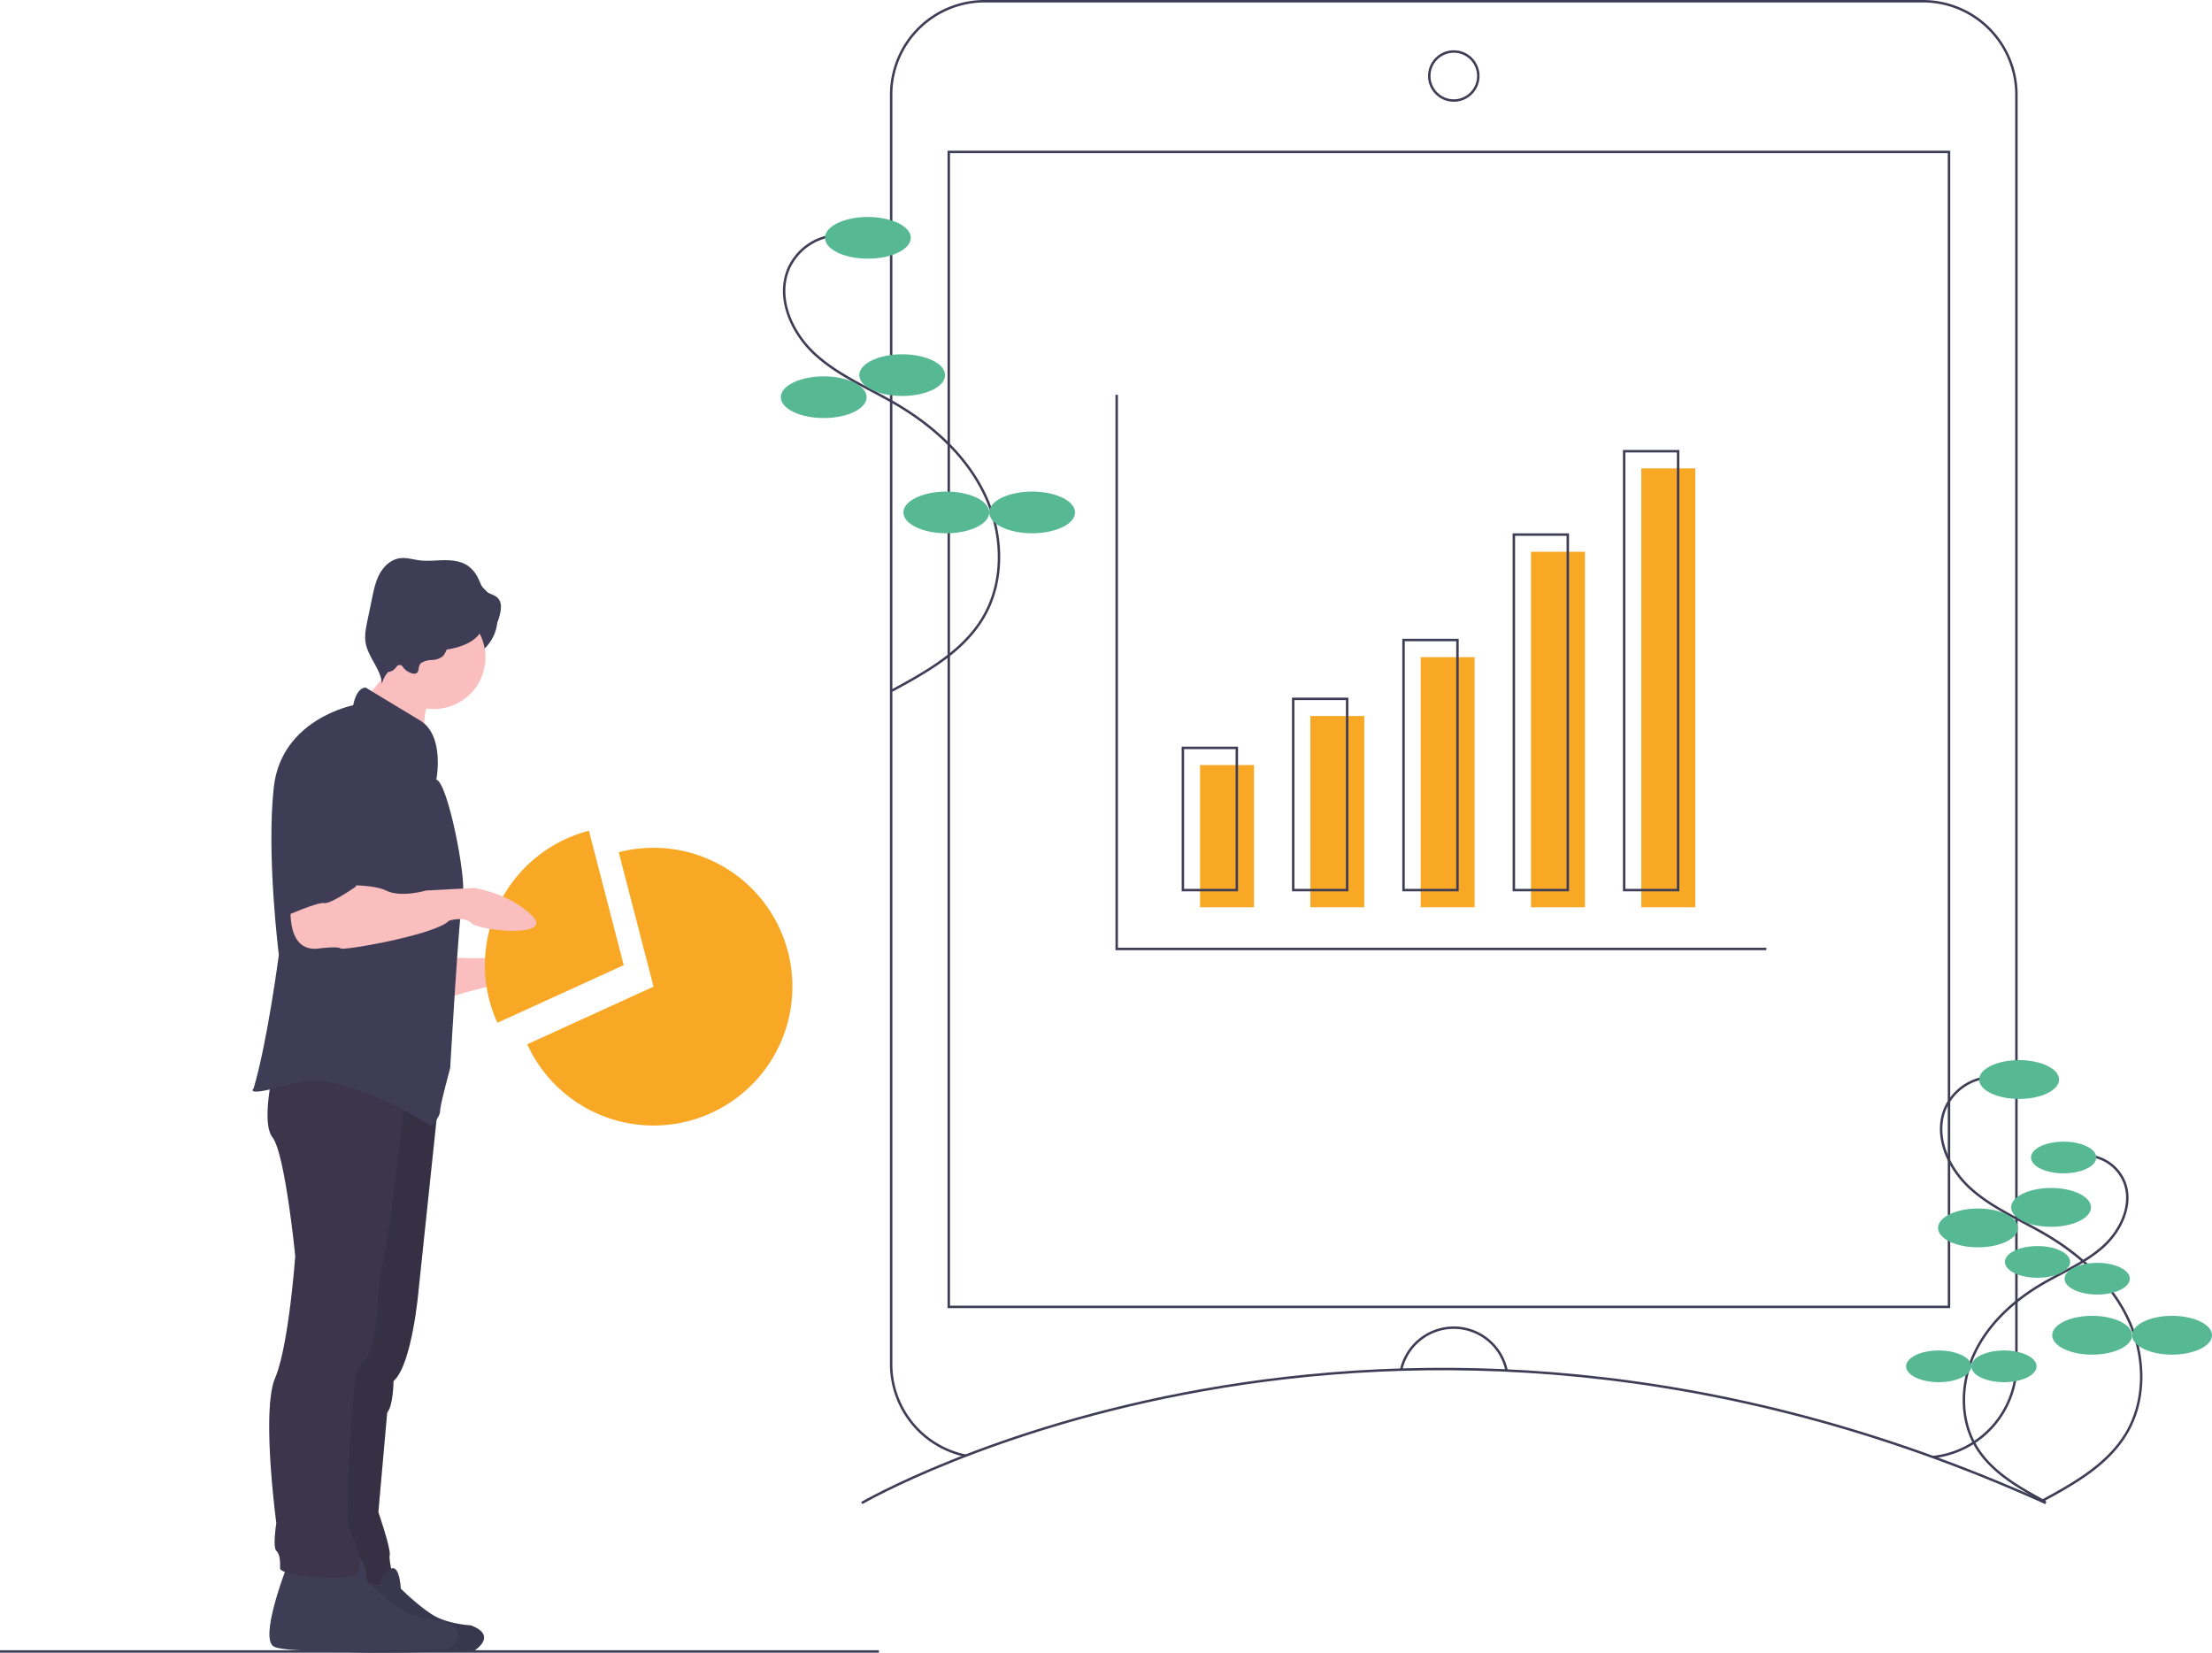 <svg id="ba354ced-3c01-45f5-bde9-1adf156d6856" data-name="Layer 1" xmlns="http://www.w3.org/2000/svg" width="902.289" height="674.064" viewBox="0 0 902.289 674.064"><title>metrics</title><path d="M330.435,503.164s23.127,1.542,27.238-1.542,21.585,4.111,23.127,8.223-24.668,4.625-28.78,4.625-23.641,6.167-23.641,6.167Z" transform="translate(-148.856 -112.731)" fill="#fbbebe"/><path d="M389.077,451.551a56.628,56.628,0,0,0-37.317,78.332l51.525-23.506Z" transform="translate(-148.856 -112.731)" fill="#f9a826"/><path d="M415.444,515.149l-51.525,23.506a56.636,56.636,0,1,0,37.317-78.332Z" transform="translate(-148.856 -112.731)" fill="#f9a826"/><path d="M327.837,560.752l-8.195,77.755s-2.57,30.836-10.279,37.517c0,0,0,9.765-2.57,12.848l-3.597,40.6s5.139,14.904,4.625,17.473,2.056,10.792,1.542,11.82-24.668,0-24.668,0l5.139-82.742,15.932-115.119Z" transform="translate(-148.856 -112.731)" fill="#3c354c"/><path d="M327.837,560.752l-8.195,77.755s-2.57,30.836-10.279,37.517c0,0,0,9.765-2.57,12.848l-3.597,40.6s5.139,14.904,4.625,17.473,2.056,10.792,1.542,11.82-24.668,0-24.668,0l5.139-82.742,15.932-115.119Z" transform="translate(-148.856 -112.731)" opacity="0.1"/><line y1="673.564" x2="358.509" y2="673.564" fill="none" stroke="#3f3d56" stroke-miterlimit="10"/><path d="M500.365,725.763s211-123,483,0" transform="translate(-148.856 -112.731)" fill="none" stroke="#3f3d56" stroke-miterlimit="10"/><path d="M542.82,706.456a38.155,38.155,0,0,1-30.455-37.367V151.373a38.142,38.142,0,0,1,38.142-38.142H933.223a38.142,38.142,0,0,1,38.142,38.142V669.089a38.147,38.147,0,0,1-34.033,37.923" transform="translate(-148.856 -112.731)" fill="none" stroke="#3f3d56" stroke-miterlimit="10"/><rect x="387.009" y="61.971" width="408" height="471.059" fill="none" stroke="#3f3d56" stroke-miterlimit="10"/><circle cx="593.009" cy="31" r="10" fill="none" stroke="#3f3d56" stroke-miterlimit="10"/><path d="M720.408,671.349a22.006,22.006,0,0,1,42.99.356" transform="translate(-148.856 -112.731)" fill="none" stroke="#3f3d56" stroke-miterlimit="10"/><path d="M490.245,208.688a22.982,22.982,0,0,0-19.81,13.851c-4.954,11.974,1.424,26.039,10.999,34.77s21.874,13.722,33.048,20.282c15.01,8.811,28.497,21.043,36.007,36.744s8.309,35.15-.519,50.15c-8.194,13.922-23.093,22.255-37.302,29.94" transform="translate(-148.856 -112.731)" fill="none" stroke="#3f3d56" stroke-miterlimit="10"/><ellipse cx="354.009" cy="97" rx="17.5" ry="8.5" fill="#57b894"/><ellipse cx="368.009" cy="153" rx="17.5" ry="8.5" fill="#57b894"/><ellipse cx="336.009" cy="162" rx="17.5" ry="8.5" fill="#57b894"/><ellipse cx="386.009" cy="209" rx="17.5" ry="8.5" fill="#57b894"/><ellipse cx="421.009" cy="209" rx="17.5" ry="8.5" fill="#57b894"/><path d="M960.708,552.054a21.401,21.401,0,0,0-18.447,12.898c-4.613,11.15,1.326,24.247,10.242,32.378s20.369,12.778,30.774,18.887c13.977,8.205,26.536,19.595,33.529,34.216s7.737,32.731-.483,46.699c-7.63,12.964-21.504,20.724-34.736,27.88" transform="translate(-148.856 -112.731)" fill="none" stroke="#3f3d56" stroke-miterlimit="10"/><ellipse cx="823.603" cy="440.294" rx="16.296" ry="7.915" fill="#57b894"/><ellipse cx="836.64" cy="492.44" rx="16.296" ry="7.915" fill="#57b894"/><ellipse cx="806.842" cy="500.821" rx="16.296" ry="7.915" fill="#57b894"/><ellipse cx="853.401" cy="544.587" rx="16.296" ry="7.915" fill="#57b894"/><ellipse cx="885.993" cy="544.587" rx="16.296" ry="7.915" fill="#57b894"/><path d="M1000.221,584.033a17.477,17.477,0,0,1,15.065,10.533c3.767,9.106-1.083,19.802-8.364,26.442s-16.634,10.435-25.132,15.424c-11.414,6.701-21.671,16.003-27.382,27.943s-6.319,26.731.395,38.138c6.231,10.588,17.561,16.924,28.367,22.768" transform="translate(-148.856 -112.731)" fill="none" stroke="#3f3d56" stroke-miterlimit="10"/><ellipse cx="841.769" cy="472.095" rx="13.308" ry="6.464" fill="#57b894"/><ellipse cx="831.123" cy="514.681" rx="13.308" ry="6.464" fill="#57b894"/><ellipse cx="855.458" cy="521.526" rx="13.308" ry="6.464" fill="#57b894"/><ellipse cx="817.434" cy="557.268" rx="13.308" ry="6.464" fill="#57b894"/><ellipse cx="790.817" cy="557.268" rx="13.308" ry="6.464" fill="#57b894"/><polyline points="455.509 161.032 455.509 387.032 720.509 387.032" fill="none" stroke="#3f3d56" stroke-miterlimit="10"/><rect x="489.509" y="312.032" width="22" height="58" fill="#f9a826"/><rect x="534.509" y="292.032" width="22" height="78" fill="#f9a826"/><rect x="579.509" y="268.032" width="22" height="102" fill="#f9a826"/><rect x="624.509" y="225.032" width="22" height="145" fill="#f9a826"/><rect x="669.509" y="191.032" width="22" height="179" fill="#f9a826"/><rect x="482.509" y="305.032" width="22" height="58" fill="none" stroke="#3f3d56" stroke-miterlimit="10"/><rect x="527.509" y="285.032" width="22" height="78" fill="none" stroke="#3f3d56" stroke-miterlimit="10"/><rect x="572.509" y="261.032" width="22" height="102" fill="none" stroke="#3f3d56" stroke-miterlimit="10"/><rect x="617.509" y="218.032" width="22" height="145" fill="none" stroke="#3f3d56" stroke-miterlimit="10"/><rect x="662.509" y="184.032" width="22" height="179" fill="none" stroke="#3f3d56" stroke-miterlimit="10"/><ellipse cx="177.211" cy="252.444" rx="25.696" ry="20.043" fill="#3f3d56"/><path d="M282.812,754.562s-10.778,27.179-5.155,30.459,64.668.937,64.668.937,9.841-6.092-1.406-10.309c0,0-9.372-.469-15.464-4.217s-13.121-10.778-13.121-10.778-.469-10.309-4.217-7.966a9.63,9.63,0,0,0-4.217,6.561Z" transform="translate(-148.856 -112.731)" fill="#3f3d56"/><path d="M282.812,754.562s-10.778,27.179-5.155,30.459,64.668.937,64.668.937,9.841-6.092-1.406-10.309c0,0-9.372-.469-15.464-4.217s-13.121-10.778-13.121-10.778-.469-10.309-4.217-7.966a9.63,9.63,0,0,0-4.217,6.561Z" transform="translate(-148.856 -112.731)" opacity="0.1"/><path d="M266.194,750.876s-11.82,29.808-5.653,33.405,70.922,1.028,70.922,1.028,10.792-6.681-1.542-11.306c0,0-10.279-.514-16.96-4.625s-14.39-11.82-14.39-11.82-.514-11.306-4.625-8.737a10.562,10.562,0,0,0-4.625,7.195Z" transform="translate(-148.856 -112.731)" fill="#3f3d56"/><path d="M313.989,559.696s-5.653,52.934-8.223,64.241a146.169,146.169,0,0,0-3.084,22.613s-.514,16.446-5.139,21.071a13.891,13.891,0,0,0-4.111,10.279s-4.625,51.906-2.056,58.074,6.058,14.179,3.488,18.291-31.754,1.239-31.754-1.845,0-5.653-1.542-7.195,0-11.306,0-11.306-6.167-45.739-.514-59.101,8.223-49.851,8.223-49.851-4.111-41.628-9.251-48.309,1.028-30.322,1.028-30.322Z" transform="translate(-148.856 -112.731)" fill="#3c354c"/><path d="M299.52,395.312c.597,1.361,2.028,2.119,3.329,2.836,7.545,4.157,13.861,10.184,20.084,16.141a23.578,23.578,0,0,1,.936-15.945c.743-1.72,1.717-3.57,1.186-5.367a6.682,6.682,0,0,0-2.606-3.118,80.803,80.803,0,0,0-7.948-5.422c-1.924-1.151-5.881-4.216-8.089-3.883-.116,2.984-.176,5.651-1.483,8.44C304.619,389.656,299.748,395.832,299.52,395.312Z" transform="translate(-148.856 -112.731)" fill="#fbbebe"/><circle cx="176.954" cy="268.119" r="21.071" fill="#fbbebe"/><path d="M326.837,430.701s3.597-17.987-6.681-24.155S298.057,393.184,298.057,393.184s-3.597-.514-5.139,7.195c0,0-29.294,5.653-32.377,33.405s2.056,68.352,2.056,68.352-4.625,35.461-10.279,54.476c0,0-4.625,4.111,15.932-2.056s56.532,17.473,56.532,17.473,3.597-3.597,3.597-6.167,4.111-17.473,4.111-17.473,3.597-63.213,5.139-70.408S331.462,431.728,326.837,430.701Z" transform="translate(-148.856 -112.731)" fill="#3f3d56"/><path d="M320.843,383.02a8.787,8.787,0,0,1,4.133-1.101,7.864,7.864,0,0,0,4.088-1.218c1.99-1.528,2.136-4.481,3.592-6.525,2.108-2.959,6.314-3.315,9.943-3.167,2.22.091,4.611.223,6.481-.978,1.919-1.233,2.789-3.555,3.436-5.743.765-2.587,1.26-5.75-.636-7.668-1.317-1.332-3.396-1.596-4.859-2.766-1.517-1.213-2.141-3.187-2.966-4.946a13.366,13.366,0,0,0-4.304-5.391c-2.76-1.917-6.285-2.347-9.645-2.312s-6.735.478-10.07.065c-2.732-.338-5.457-1.247-8.181-.844-3.471.513-6.342,3.132-8.052,6.195s-2.444,6.56-3.155,9.995l-1.935,9.344c-.6,2.898-1.203,5.873-.74,8.796.96,6.059,6.319,10.876,6.688,17a10.436,10.436,0,0,1,6.37-7.574,1.993,1.993,0,0,1,1.298-.157c.532.17.844.702,1.18,1.149.88,1.17,3.646,2.946,5.213,2.116C320.127,386.548,319.08,384.216,320.843,383.02Z" transform="translate(-148.856 -112.731)" fill="#3f3d56"/><path d="M267.736,479.01s-3.597,22.613,11.306,20.557c0,0,7.709-1.028,8.737,0s39.058-5.653,44.198-11.306c0,0,6.167-2.056,9.251,1.028s33.919,6.167,24.668-3.084-23.641-11.306-23.641-11.306L322.726,475.926s-10.279,3.084-16.446,0-23.641-2.056-23.641-2.056Z" transform="translate(-148.856 -112.731)" fill="#fbbebe"/><path d="M288.807,407.574S265.68,410.144,265.68,443.549v42.656s12.848-5.653,15.418-5.139,12.848-6.681,12.848-6.681,11.82-27.752,10.792-35.461S304.224,408.602,288.807,407.574Z" transform="translate(-148.856 -112.731)" fill="#3f3d56"/><ellipse cx="176.954" cy="255.014" rx="19.786" ry="10.279" fill="#3f3d56"/><ellipse cx="158.452" cy="256.813" rx="6.938" ry="17.217" fill="#3f3d56"/></svg>